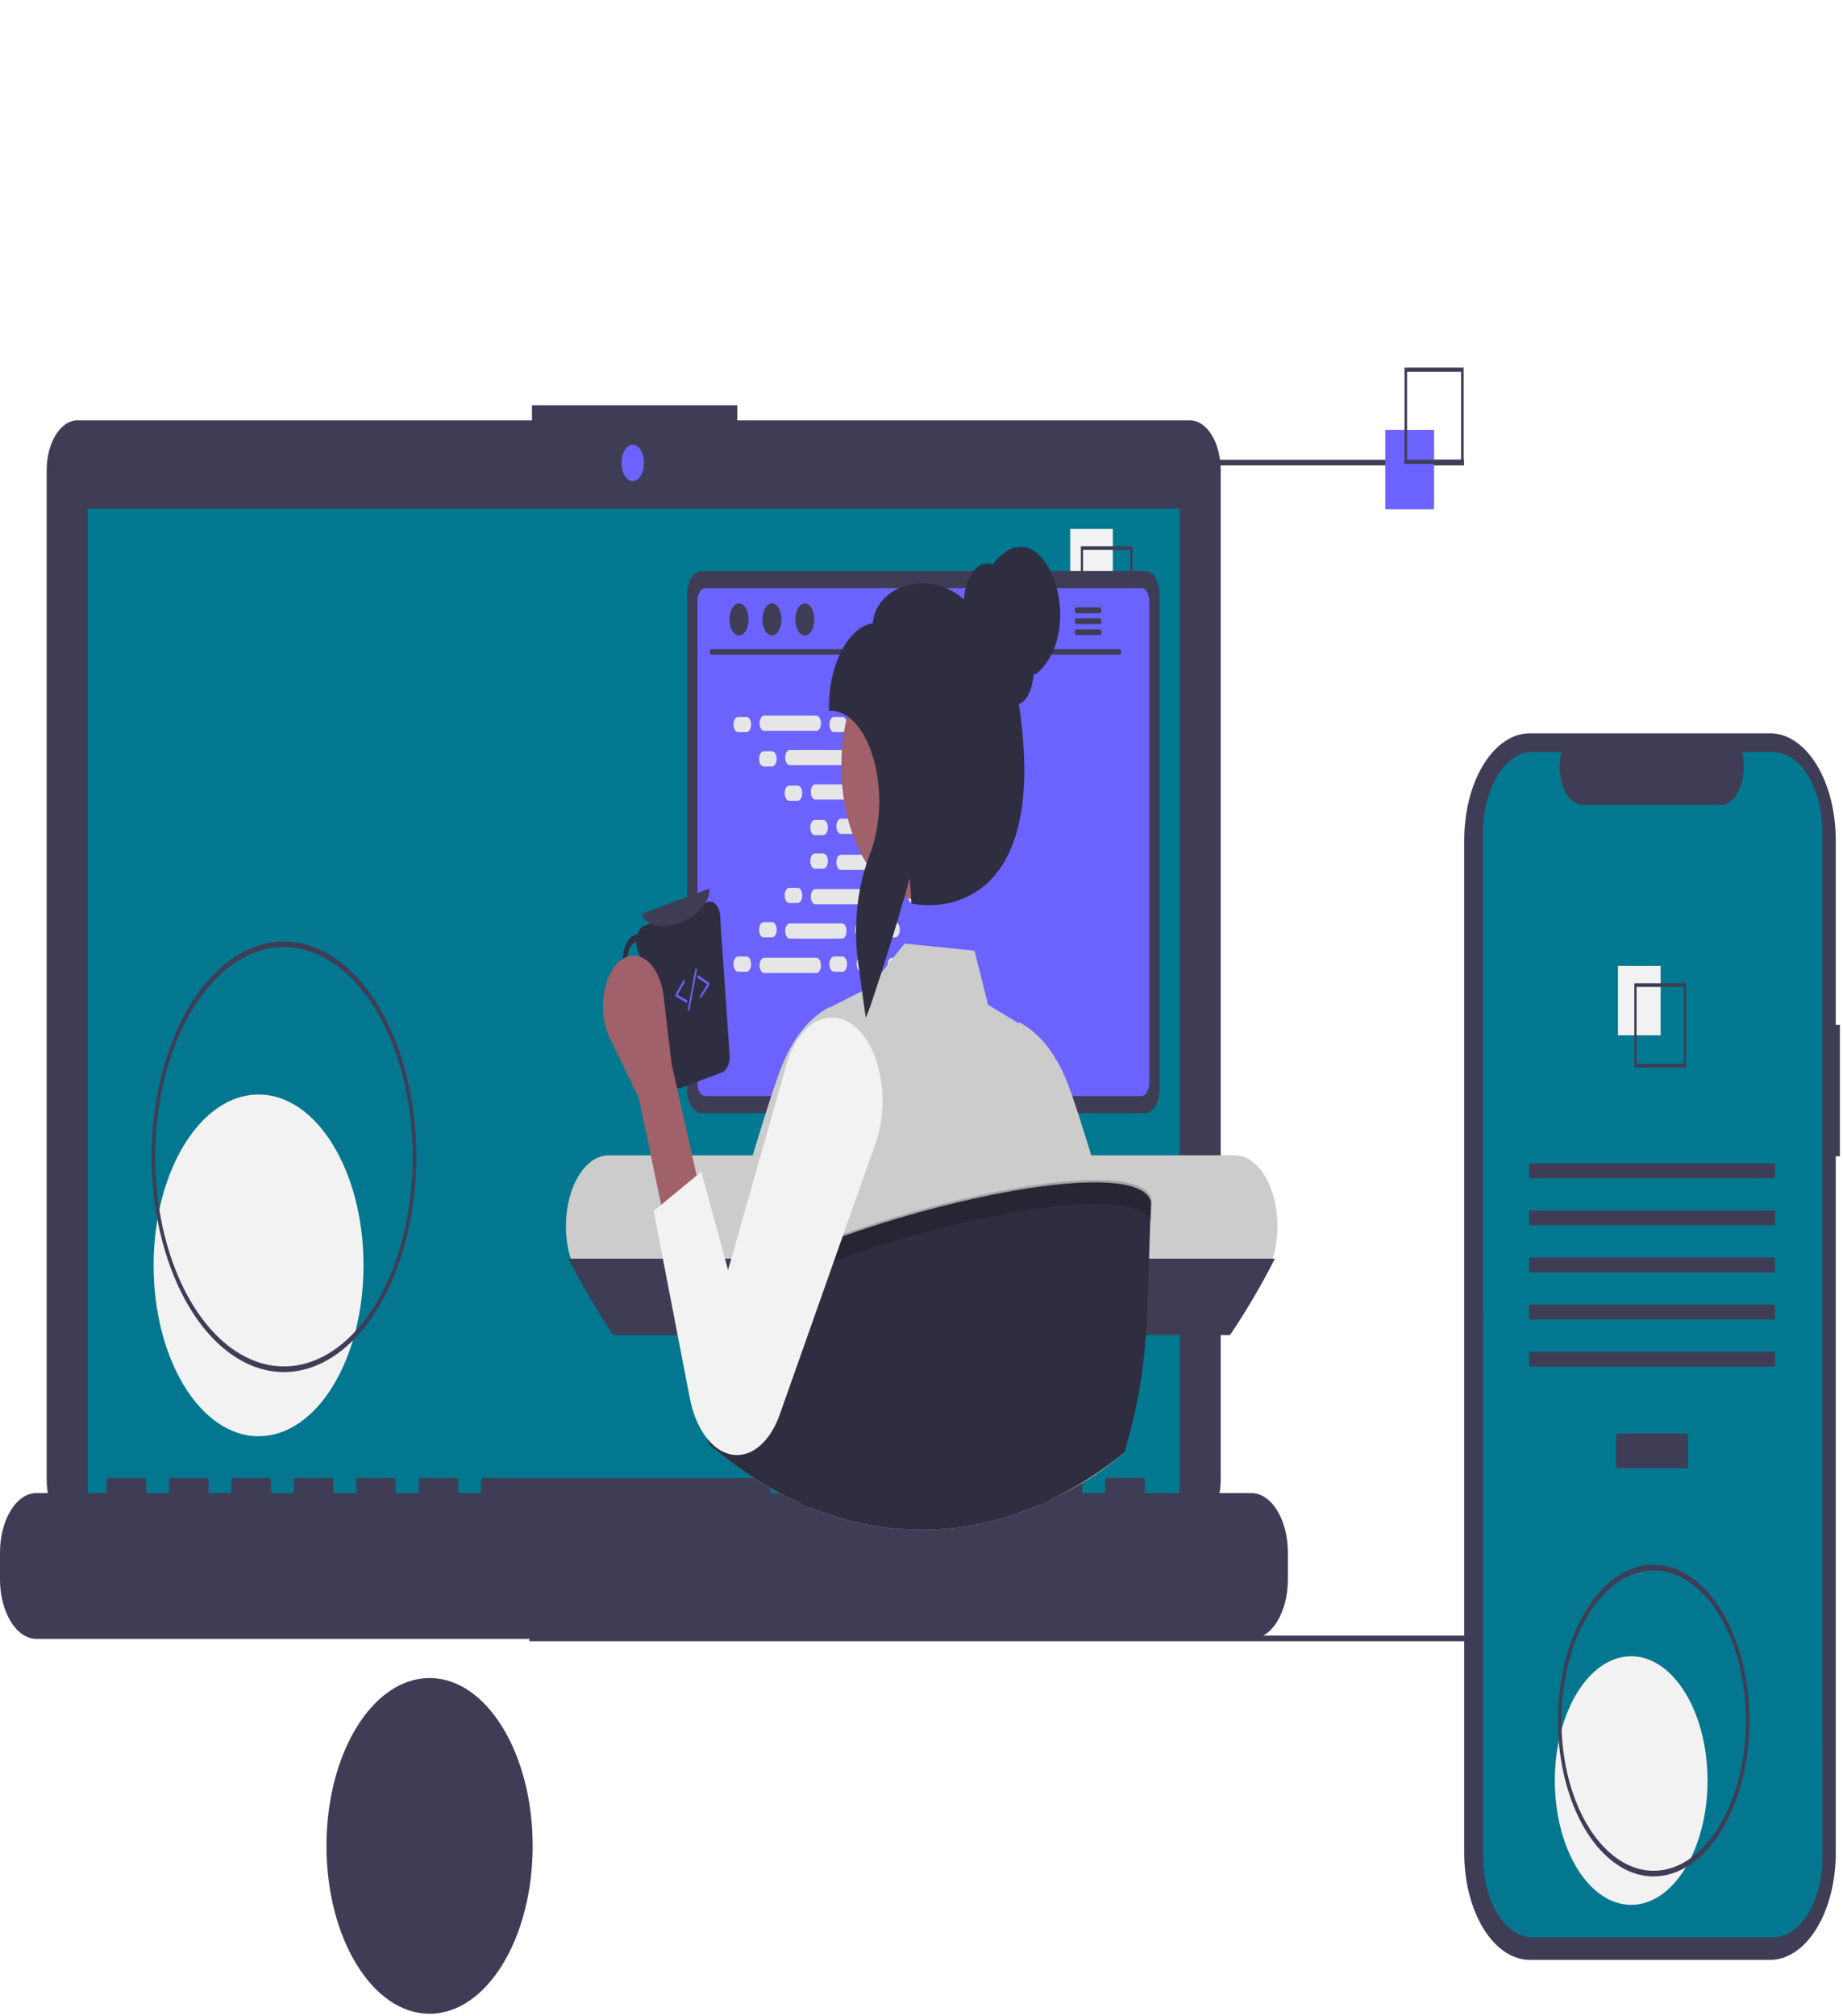 <svg width="576" height="630" viewBox="0 0 576 630" fill="none" xmlns="http://www.w3.org/2000/svg">
<g id="Group 1000002912">
<path id="Vector" d="M134.254 629.212C152.051 629.212 166.478 605.73 166.478 576.763C166.478 547.797 152.051 524.315 134.254 524.315C116.457 524.315 102.029 547.797 102.029 576.763C102.029 605.73 116.457 629.212 134.254 629.212Z" fill="#3F3D56"/>
<path id="Vector_2" d="M564.149 511.055H165.447V512.825H564.149V511.055Z" fill="#3F3D56"/>
<path id="Vector_3" d="M371.939 131.357H230.424V126.609H166.256V131.357H24.158C22.901 131.357 21.657 131.76 20.495 132.543C19.334 133.326 18.279 134.473 17.39 135.92C16.501 137.367 15.796 139.084 15.315 140.974C14.834 142.865 14.586 144.891 14.586 146.937V462.328C14.586 466.46 15.594 470.423 17.39 473.344C19.185 476.266 21.62 477.908 24.158 477.908H371.939C374.478 477.908 376.912 476.266 378.708 473.344C380.503 470.423 381.511 466.46 381.511 462.328V146.937C381.511 144.891 381.264 142.865 380.783 140.974C380.302 139.084 379.597 137.367 378.708 135.92C377.819 134.473 376.764 133.326 375.602 132.543C374.441 131.76 373.196 131.357 371.939 131.357Z" fill="#3F3D56"/>
<path id="Vector_4" d="M368.674 158.891H27.416V472.211H368.674V158.891Z" fill="#027990"/>
<path id="Vector_5" d="M197.756 150.346C199.689 150.346 201.256 147.795 201.256 144.649C201.256 141.503 199.689 138.952 197.756 138.952C195.823 138.952 194.256 141.503 194.256 144.649C194.256 147.795 195.823 150.346 197.756 150.346Z" fill="#6C63FF"/>
<path id="Vector_6" opacity="0.1" d="M271.08 472.212H27.416V158.891L271.08 472.212Z" fill="#0A688F"/>
<path id="Vector_7" d="M80.812 448.765C98.929 448.765 113.615 424.861 113.615 395.375C113.615 365.889 98.929 341.985 80.812 341.985C62.696 341.985 48.01 365.889 48.01 395.375C48.01 424.861 62.696 448.765 80.812 448.765Z" fill="#F2F2F2"/>
<path id="Vector_8" d="M309.256 327.867H277.379V338.708H309.256V327.867Z" fill="#3F3D56"/>
<path id="Vector_9" d="M347.795 243.459H238.842V248.106H347.795V243.459Z" fill="#3F3D56"/>
<path id="Vector_10" d="M347.795 258.173H238.842V262.819H347.795V258.173Z" fill="#3F3D56"/>
<path id="Vector_11" d="M347.795 272.886H238.842V277.532H347.795V272.886Z" fill="#3F3D56"/>
<path id="Vector_12" d="M347.795 287.599H238.842V292.245H347.795V287.599Z" fill="#3F3D56"/>
<path id="Vector_13" d="M347.795 302.312H238.842V306.958H347.795V302.312Z" fill="#3F3D56"/>
<path id="Vector_14" d="M347.793 165.247H334.471V186.93H347.793V165.247Z" fill="#F2F2F2"/>
<path id="Vector_15" d="M353.981 196.997H337.805V170.668H353.981V196.997ZM338.508 195.852H353.278V171.813H338.508V195.852Z" fill="#3F3D56"/>
<path id="Vector_16" d="M391.091 466.514H357.786V462.609C357.786 462.507 357.774 462.406 357.75 462.313C357.726 462.219 357.691 462.133 357.647 462.061C357.603 461.989 357.55 461.932 357.493 461.893C357.435 461.855 357.373 461.834 357.311 461.834H345.892C345.829 461.834 345.767 461.855 345.71 461.893C345.652 461.932 345.6 461.989 345.555 462.061C345.511 462.133 345.476 462.219 345.452 462.313C345.428 462.406 345.416 462.507 345.416 462.609V466.514H338.279V462.609C338.279 462.507 338.267 462.406 338.243 462.313C338.219 462.219 338.184 462.133 338.14 462.061C338.096 461.989 338.043 461.932 337.986 461.893C337.928 461.855 337.866 461.834 337.804 461.834H326.385C326.322 461.834 326.26 461.855 326.203 461.893C326.145 461.932 326.093 461.989 326.048 462.061C326.004 462.133 325.969 462.219 325.945 462.313C325.921 462.406 325.909 462.507 325.909 462.609V466.514H318.772V462.609C318.772 462.507 318.76 462.406 318.736 462.313C318.712 462.219 318.677 462.133 318.633 462.061C318.589 461.989 318.536 461.932 318.479 461.893C318.421 461.855 318.359 461.834 318.297 461.834H306.878C306.815 461.834 306.754 461.855 306.696 461.893C306.638 461.932 306.586 461.989 306.541 462.061C306.497 462.133 306.462 462.219 306.438 462.313C306.414 462.406 306.402 462.507 306.402 462.609V466.514H299.265V462.609C299.265 462.507 299.253 462.406 299.229 462.313C299.205 462.219 299.17 462.133 299.126 462.061C299.082 461.989 299.029 461.932 298.972 461.893C298.914 461.855 298.852 461.834 298.79 461.834H287.371C287.308 461.834 287.247 461.855 287.189 461.893C287.131 461.932 287.079 461.989 287.034 462.061C286.99 462.133 286.955 462.219 286.931 462.313C286.907 462.406 286.895 462.507 286.895 462.609V466.514H279.758V462.609C279.758 462.507 279.746 462.406 279.722 462.313C279.698 462.219 279.663 462.133 279.619 462.061C279.575 461.989 279.522 461.932 279.465 461.893C279.407 461.855 279.345 461.834 279.283 461.834H267.864C267.801 461.834 267.74 461.855 267.682 461.893C267.624 461.932 267.572 461.989 267.528 462.061C267.483 462.133 267.448 462.219 267.424 462.313C267.4 462.406 267.388 462.507 267.388 462.609V466.514H260.251V462.609C260.251 462.507 260.239 462.406 260.215 462.313C260.191 462.219 260.156 462.133 260.112 462.061C260.068 461.989 260.015 461.932 259.958 461.893C259.9 461.855 259.838 461.834 259.776 461.834H248.357C248.294 461.834 248.233 461.855 248.175 461.893C248.117 461.932 248.065 461.989 248.021 462.061C247.976 462.133 247.941 462.219 247.917 462.313C247.893 462.406 247.881 462.507 247.881 462.609V466.514H240.744V462.609C240.744 462.507 240.732 462.406 240.708 462.313C240.684 462.219 240.649 462.133 240.605 462.061C240.561 461.989 240.508 461.932 240.451 461.893C240.393 461.855 240.331 461.834 240.269 461.834H150.822C150.76 461.834 150.698 461.855 150.64 461.893C150.582 461.932 150.53 461.989 150.486 462.061C150.442 462.133 150.406 462.219 150.383 462.313C150.359 462.406 150.346 462.507 150.346 462.609V466.514H143.21V462.609C143.21 462.507 143.197 462.406 143.173 462.313C143.15 462.219 143.115 462.133 143.07 462.061C143.026 461.989 142.974 461.932 142.916 461.893C142.858 461.855 142.796 461.834 142.734 461.834H131.315C131.253 461.834 131.191 461.855 131.133 461.893C131.075 461.932 131.023 461.989 130.979 462.061C130.935 462.133 130.9 462.219 130.876 462.313C130.852 462.406 130.839 462.507 130.839 462.609V466.514H123.703V462.609C123.703 462.507 123.69 462.406 123.666 462.313C123.643 462.219 123.608 462.133 123.563 462.061C123.519 461.989 123.467 461.932 123.409 461.893C123.351 461.855 123.289 461.834 123.227 461.834H111.808C111.746 461.834 111.684 461.855 111.626 461.893C111.568 461.932 111.516 461.989 111.472 462.061C111.428 462.133 111.393 462.219 111.369 462.313C111.345 462.406 111.332 462.507 111.332 462.609V466.514H104.196V462.609C104.196 462.507 104.183 462.406 104.16 462.313C104.136 462.219 104.101 462.133 104.056 462.061C104.012 461.989 103.96 461.932 103.902 461.893C103.844 461.855 103.782 461.834 103.72 461.834H92.301C92.239 461.834 92.177 461.855 92.119 461.893C92.061 461.932 92.009 461.989 91.965 462.061C91.921 462.133 91.886 462.219 91.862 462.313C91.838 462.406 91.826 462.507 91.826 462.609V466.514H84.689V462.609C84.689 462.507 84.677 462.406 84.653 462.313C84.629 462.219 84.594 462.133 84.549 462.061C84.505 461.989 84.453 461.932 84.395 461.893C84.337 461.855 84.275 461.834 84.213 461.834H72.794C72.732 461.834 72.67 461.855 72.612 461.893C72.555 461.932 72.502 461.989 72.458 462.061C72.414 462.133 72.379 462.219 72.355 462.313C72.331 462.406 72.319 462.507 72.319 462.609V466.514H65.182V462.609C65.182 462.507 65.169 462.406 65.146 462.313C65.122 462.219 65.087 462.133 65.043 462.061C64.998 461.989 64.946 461.932 64.888 461.893C64.83 461.855 64.769 461.834 64.706 461.834H53.287C53.225 461.834 53.163 461.855 53.105 461.893C53.047 461.932 52.995 461.989 52.951 462.061C52.907 462.133 52.872 462.219 52.848 462.313C52.824 462.406 52.812 462.507 52.812 462.609V466.514H45.675V462.609C45.675 462.507 45.663 462.406 45.639 462.313C45.615 462.219 45.58 462.133 45.535 462.061C45.491 461.989 45.439 461.932 45.381 461.893C45.323 461.855 45.261 461.834 45.199 461.834H33.78C33.718 461.834 33.656 461.855 33.598 461.893C33.541 461.932 33.488 461.989 33.444 462.061C33.4 462.133 33.365 462.219 33.341 462.313C33.317 462.406 33.305 462.507 33.305 462.609V466.514H11.419C8.39 466.514 5.486 468.472 3.344 471.958C1.203 475.443 2.88519e-06 480.17 0 485.099V493.503C8.65557e-06 498.432 1.203 503.159 3.344 506.645C5.486 510.13 8.39 512.088 11.419 512.088H391.091C394.119 512.088 397.024 510.13 399.165 506.645C401.307 503.159 402.51 498.432 402.51 493.503V485.099C402.51 480.17 401.307 475.443 399.165 471.958C397.024 468.472 394.119 466.514 391.091 466.514Z" fill="#3F3D56"/>
<path id="Vector_17" d="M88.753 428.722C80.577 428.722 72.584 424.776 65.786 417.383C58.988 409.989 53.69 399.481 50.561 387.187C47.432 374.893 46.613 361.364 48.208 348.313C49.803 335.261 53.741 323.272 59.522 313.863C65.303 304.453 72.669 298.045 80.688 295.449C88.707 292.852 97.019 294.185 104.573 299.277C112.126 304.37 118.582 312.994 123.125 324.058C127.667 335.123 130.092 348.131 130.092 361.439C130.079 379.277 125.72 396.379 117.97 408.993C110.22 421.606 99.713 428.702 88.753 428.722ZM88.753 295.926C80.792 295.926 73.01 299.769 66.391 306.967C59.771 314.166 54.612 324.397 51.566 336.368C48.519 348.339 47.722 361.511 49.275 374.22C50.828 386.928 54.662 398.601 60.291 407.763C65.92 416.925 73.092 423.165 80.9 425.692C88.708 428.22 96.801 426.923 104.156 421.964C111.511 417.006 117.798 408.609 122.22 397.836C126.643 387.062 129.004 374.396 129.004 361.439C128.992 344.07 124.747 327.418 117.201 315.136C109.655 302.855 99.424 295.946 88.753 295.926V295.926Z" fill="#3F3D56"/>
<path id="Vector_18" d="M457.54 143.654H318.838V145.425H457.54V143.654Z" fill="#3F3D56"/>
<path id="Vector_19" d="M448.199 134.321H432.969V159.109H448.199V134.321Z" fill="#6C63FF"/>
<path id="Vector_20" d="M457.447 144.944H438.953V114.844H457.447V144.944ZM439.757 143.635H456.643V116.152H439.757V143.635Z" fill="#3F3D56"/>
<path id="Vector_21" d="M575.028 320.197H573.734V262.509C573.734 258.125 573.204 253.783 572.173 249.732C571.142 245.681 569.631 242.001 567.726 238.9C565.821 235.8 563.56 233.34 561.071 231.663C558.582 229.985 555.915 229.121 553.221 229.121H478.129C475.435 229.121 472.768 229.985 470.279 231.663C467.79 233.34 465.528 235.8 463.624 238.9C461.719 242.001 460.208 245.681 459.177 249.732C458.146 253.783 457.615 258.125 457.615 262.509V578.988C457.615 583.373 458.146 587.715 459.177 591.766C460.208 595.816 461.719 599.497 463.624 602.597C465.528 605.698 467.79 608.157 470.279 609.835C472.768 611.513 475.435 612.377 478.129 612.377H553.221C555.915 612.377 558.582 611.513 561.071 609.835C563.56 608.157 565.821 605.698 567.726 602.597C569.631 599.497 571.142 595.816 572.173 591.766C573.204 587.715 573.734 583.373 573.734 578.988V361.26H575.028V320.197Z" fill="#3F3D56"/>
<path id="Vector_22" d="M569.583 260.24V580.061C569.583 586.754 567.97 593.173 565.098 597.906C562.225 602.639 558.329 605.299 554.266 605.3H478.816C474.753 605.299 470.857 602.639 467.985 597.906C465.113 593.173 463.499 586.754 463.5 580.061V260.24C463.5 253.549 465.114 247.132 467.987 242.4C470.859 237.669 474.754 235.01 478.816 235.01H487.97C487.52 236.83 487.348 238.805 487.47 240.76C487.592 242.716 488.004 244.592 488.67 246.223C489.335 247.854 490.234 249.191 491.288 250.115C492.341 251.039 493.516 251.522 494.709 251.522H537.726C538.92 251.522 540.095 251.039 541.148 250.115C542.201 249.191 543.1 247.854 543.766 246.223C544.432 244.592 544.844 242.716 544.966 240.76C545.087 238.805 544.916 236.83 544.465 235.01H554.266C558.328 235.01 562.224 237.669 565.096 242.4C567.968 247.132 569.582 253.549 569.583 260.24Z" fill="#027990"/>
<path id="Vector_23" d="M527.561 447.91H505.084V458.751H527.561V447.91Z" fill="#3F3D56"/>
<path id="Vector_24" d="M554.733 363.503H477.908V368.149H554.733V363.503Z" fill="#3F3D56"/>
<path id="Vector_25" d="M554.733 378.216H477.908V382.863H554.733V378.216Z" fill="#3F3D56"/>
<path id="Vector_26" d="M554.733 392.929H477.908V397.575H554.733V392.929Z" fill="#3F3D56"/>
<path id="Vector_27" d="M554.733 407.643H477.908V412.289H554.733V407.643Z" fill="#3F3D56"/>
<path id="Vector_28" d="M554.733 422.356H477.908V427.002H554.733V422.356Z" fill="#3F3D56"/>
<path id="Vector_29" d="M519.007 301.801H505.686V323.483H519.007V301.801Z" fill="#F2F2F2"/>
<path id="Vector_30" d="M510.783 307.223V333.552H526.96V307.223H510.783ZM526.258 332.41H511.485V308.365H526.258V332.41Z" fill="#3F3D56"/>
<path id="Vector_31" opacity="0.1" d="M569.368 546.742V580.489C569.368 587.102 567.755 593.445 564.883 598.122C562.01 602.799 558.114 605.427 554.051 605.428H478.596C474.533 605.427 470.637 602.799 467.764 598.122C464.892 593.445 463.279 587.102 463.279 580.489V410.325L526.849 492.065L527.936 493.464L539.762 508.665L540.866 510.09L569.368 546.742Z" fill="#0A688F"/>
<path id="Vector_32" d="M509.797 595.187C522.975 595.187 533.658 577.799 533.658 556.35C533.658 534.902 522.975 517.514 509.797 517.514C496.619 517.514 485.936 534.902 485.936 556.35C485.936 577.799 496.619 595.187 509.797 595.187Z" fill="#F2F2F2"/>
<path id="Vector_33" d="M516.828 586.305C510.911 586.305 505.127 583.449 500.208 578.099C495.288 572.749 491.454 565.144 489.189 556.247C486.925 547.35 486.333 537.56 487.487 528.114C488.641 518.669 491.491 509.993 495.674 503.183C499.858 496.374 505.189 491.736 510.992 489.857C516.795 487.979 522.81 488.943 528.277 492.628C533.743 496.314 538.416 502.555 541.703 510.562C544.99 518.569 546.745 527.983 546.745 537.614C546.736 550.523 543.581 562.899 537.972 572.028C532.364 581.156 524.76 586.291 516.828 586.305V586.305ZM516.828 490.692C511.127 490.692 505.553 493.444 500.812 498.6C496.071 503.756 492.376 511.084 490.194 519.658C488.012 528.231 487.442 537.666 488.554 546.767C489.666 555.869 492.412 564.23 496.444 570.792C500.475 577.354 505.612 581.823 511.204 583.633C516.796 585.443 522.593 584.514 527.861 580.963C533.128 577.412 537.631 571.398 540.798 563.681C543.966 555.965 545.657 546.894 545.657 537.614C545.648 525.174 542.608 513.247 537.204 504.451C531.799 495.654 524.471 490.706 516.828 490.692Z" fill="#3F3D56"/>
<g id="svg 1 1" clip-path="url(#clip0_465_195)">
<path id="Vector_34" d="M385.839 360.974H190.271C186.716 360.974 183.307 363.306 180.793 367.458C178.279 371.61 176.867 377.241 176.867 383.112C176.867 388.984 178.279 394.615 180.793 398.766C183.307 402.918 186.716 405.251 190.271 405.251H385.839C387.743 405.251 389.624 404.581 391.358 403.284C393.092 401.987 394.639 400.094 395.894 397.731C396.463 396.662 396.968 395.507 397.404 394.28C397.741 393.34 398.033 392.357 398.278 391.342C399.095 387.983 399.4 384.345 399.167 380.747C398.934 377.148 398.17 373.699 396.942 370.701C395.714 367.703 394.06 365.249 392.124 363.553C390.188 361.857 388.03 360.972 385.839 360.974V360.974Z" fill="#CCCCCC"/>
<path id="Vector_35" d="M398.462 393.273C394.12 401.77 389.424 409.755 384.408 417.17H191.704C186.688 409.755 181.992 401.77 177.65 393.273H398.462Z" fill="#3F3D56"/>
<path id="Vector_36" d="M304.19 310.507H271.745C271.57 310.503 271.396 310.548 271.23 310.639C270.878 310.818 270.57 311.18 270.351 311.67C270.133 312.16 270.015 312.754 270.016 313.363V398.02H305.925V313.363C305.924 312.987 305.879 312.615 305.792 312.268C305.705 311.921 305.577 311.606 305.416 311.341C305.255 311.076 305.064 310.865 304.853 310.722C304.643 310.579 304.418 310.506 304.19 310.507ZM291.911 352.274C291.912 353.647 291.638 354.982 291.131 356.071C290.648 357.127 289.976 357.907 289.21 358.299C288.444 358.691 287.623 358.677 286.862 358.257C286.101 357.838 285.44 357.035 284.97 355.962C284.5 354.888 284.247 353.598 284.244 352.274V342.451C284.254 340.782 284.662 339.187 285.379 338.012C286.097 336.837 287.067 336.178 288.078 336.178C289.088 336.178 290.058 336.837 290.776 338.012C291.493 339.187 291.901 340.782 291.911 342.451V352.274Z" fill="#2F2E41"/>
<path id="Vector_37" d="M269.904 395.312V403.476C269.904 403.899 270.006 404.305 270.186 404.605C270.367 404.905 270.613 405.075 270.869 405.077H305.069C305.325 405.074 305.569 404.904 305.75 404.604C305.931 404.304 306.032 403.899 306.033 403.476V395.312H269.904Z" fill="#3F3D56"/>
<path id="Vector_38" d="M357.915 178.395H219.227C218.035 178.397 216.892 179.179 216.049 180.57C215.206 181.961 214.731 183.847 214.729 185.815V340.387C214.729 342.357 215.204 344.246 216.047 345.639C216.89 347.032 218.034 347.815 219.227 347.816H357.915C359.107 347.815 360.251 347.032 361.094 345.639C361.937 344.246 362.412 342.357 362.413 340.387V185.815C362.41 183.847 361.935 181.961 361.092 180.57C360.249 179.179 359.106 178.397 357.915 178.395V178.395Z" fill="#3F3D56"/>
<path id="Vector_39" d="M356.757 183.76H220.382C219.744 183.762 219.133 184.182 218.682 184.928C218.232 185.674 217.979 186.685 217.979 187.739V338.481C217.98 339.533 218.233 340.542 218.684 341.286C219.134 342.03 219.745 342.449 220.382 342.451H356.757C357.394 342.449 358.005 342.03 358.455 341.286C358.906 340.542 359.159 339.533 359.161 338.481V187.739C359.16 186.685 358.907 185.674 358.457 184.928C358.006 184.182 357.395 183.762 356.757 183.76V183.76Z" fill="#6C63FF"/>
<path id="Vector_40" d="M331.658 404.945L330.398 395.065C330.346 394.662 330.234 394.287 330.071 393.974C329.909 393.661 329.702 393.42 329.469 393.273C329.3 393.164 329.12 393.108 328.939 393.108H250.319C250.138 393.108 249.958 393.164 249.789 393.273C249.556 393.42 249.349 393.661 249.186 393.974C249.024 394.287 248.912 394.662 248.86 395.065L247.6 404.945C247.555 405.304 247.558 405.675 247.61 406.031C247.662 406.387 247.762 406.72 247.902 407.004C248.042 407.289 248.218 407.519 248.418 407.676C248.619 407.834 248.838 407.916 249.059 407.917H330.193C330.416 407.919 330.636 407.837 330.837 407.679C331.037 407.52 331.214 407.288 331.353 407.001C331.493 406.717 331.593 406.385 331.646 406.03C331.698 405.674 331.702 405.304 331.658 404.945V404.945Z" fill="#2F2E41"/>
<path id="Vector_41" d="M253.149 394.888H251.139C251.004 394.888 250.895 395.068 250.895 395.291V396.961C250.895 397.184 251.004 397.364 251.139 397.364H253.149C253.284 397.364 253.393 397.184 253.393 396.961V395.291C253.393 395.068 253.284 394.888 253.149 394.888Z" fill="#3F3D56"/>
<path id="Vector_42" d="M258.147 394.888H256.137C256.002 394.888 255.893 395.068 255.893 395.291V396.961C255.893 397.184 256.002 397.364 256.137 397.364H258.147C258.282 397.364 258.391 397.184 258.391 396.961V395.291C258.391 395.068 258.282 394.888 258.147 394.888Z" fill="#3F3D56"/>
<path id="Vector_43" d="M263.146 394.888H261.135C261 394.888 260.891 395.068 260.891 395.291V396.961C260.891 397.184 261 397.364 261.135 397.364H263.146C263.28 397.364 263.39 397.184 263.39 396.961V395.291C263.39 395.068 263.28 394.888 263.146 394.888Z" fill="#3F3D56"/>
<path id="Vector_44" d="M268.144 394.888H266.133C265.998 394.888 265.889 395.068 265.889 395.291V396.961C265.889 397.184 265.998 397.364 266.133 397.364H268.144C268.278 397.364 268.388 397.184 268.388 396.961V395.291C268.388 395.068 268.278 394.888 268.144 394.888Z" fill="#3F3D56"/>
<path id="Vector_45" d="M273.142 394.888H271.131C270.996 394.888 270.887 395.068 270.887 395.291V396.961C270.887 397.184 270.996 397.364 271.131 397.364H273.142C273.276 397.364 273.386 397.184 273.386 396.961V395.291C273.386 395.068 273.276 394.888 273.142 394.888Z" fill="#3F3D56"/>
<path id="Vector_46" d="M278.138 394.888H276.127C275.992 394.888 275.883 395.068 275.883 395.291V396.961C275.883 397.184 275.992 397.364 276.127 397.364H278.138C278.272 397.364 278.382 397.184 278.382 396.961V395.291C278.382 395.068 278.272 394.888 278.138 394.888Z" fill="#3F3D56"/>
<path id="Vector_47" d="M283.136 394.888H281.125C280.99 394.888 280.881 395.068 280.881 395.291V396.961C280.881 397.184 280.99 397.364 281.125 397.364H283.136C283.271 397.364 283.38 397.184 283.38 396.961V395.291C283.38 395.068 283.271 394.888 283.136 394.888Z" fill="#3F3D56"/>
<path id="Vector_48" d="M288.134 394.888H286.123C285.988 394.888 285.879 395.068 285.879 395.291V396.961C285.879 397.184 285.988 397.364 286.123 397.364H288.134C288.269 397.364 288.378 397.184 288.378 396.961V395.291C288.378 395.068 288.269 394.888 288.134 394.888Z" fill="#3F3D56"/>
<path id="Vector_49" d="M293.132 394.888H291.121C290.986 394.888 290.877 395.068 290.877 395.291V396.961C290.877 397.184 290.986 397.364 291.121 397.364H293.132C293.267 397.364 293.376 397.184 293.376 396.961V395.291C293.376 395.068 293.267 394.888 293.132 394.888Z" fill="#3F3D56"/>
<path id="Vector_50" d="M298.13 394.888H296.119C295.984 394.888 295.875 395.068 295.875 395.291V396.961C295.875 397.184 295.984 397.364 296.119 397.364H298.13C298.265 397.364 298.374 397.184 298.374 396.961V395.291C298.374 395.068 298.265 394.888 298.13 394.888Z" fill="#3F3D56"/>
<path id="Vector_51" d="M303.128 394.888H301.117C300.982 394.888 300.873 395.068 300.873 395.291V396.961C300.873 397.184 300.982 397.364 301.117 397.364H303.128C303.263 397.364 303.372 397.184 303.372 396.961V395.291C303.372 395.068 303.263 394.888 303.128 394.888Z" fill="#3F3D56"/>
<path id="Vector_52" d="M308.126 394.888H306.115C305.98 394.888 305.871 395.068 305.871 395.291V396.961C305.871 397.184 305.98 397.364 306.115 397.364H308.126C308.261 397.364 308.37 397.184 308.37 396.961V395.291C308.37 395.068 308.261 394.888 308.126 394.888Z" fill="#3F3D56"/>
<path id="Vector_53" d="M313.122 394.888H311.111C310.976 394.888 310.867 395.068 310.867 395.291V396.961C310.867 397.184 310.976 397.364 311.111 397.364H313.122C313.257 397.364 313.366 397.184 313.366 396.961V395.291C313.366 395.068 313.257 394.888 313.122 394.888Z" fill="#3F3D56"/>
<path id="Vector_54" d="M318.12 394.888H316.109C315.974 394.888 315.865 395.068 315.865 395.291V396.961C315.865 397.184 315.974 397.364 316.109 397.364H318.12C318.255 397.364 318.364 397.184 318.364 396.961V395.291C318.364 395.068 318.255 394.888 318.12 394.888Z" fill="#3F3D56"/>
<path id="Vector_55" d="M323.118 394.888H321.107C320.973 394.888 320.863 395.068 320.863 395.291V396.961C320.863 397.184 320.973 397.364 321.107 397.364H323.118C323.253 397.364 323.362 397.184 323.362 396.961V395.291C323.362 395.068 323.253 394.888 323.118 394.888Z" fill="#3F3D56"/>
<path id="Vector_56" d="M328.116 394.888H326.105C325.971 394.888 325.861 395.068 325.861 395.291V396.961C325.861 397.184 325.971 397.364 326.105 397.364H328.116C328.251 397.364 328.36 397.184 328.36 396.961V395.291C328.36 395.068 328.251 394.888 328.116 394.888Z" fill="#3F3D56"/>
<path id="Vector_57" d="M253.091 399.015H251.08C250.945 399.015 250.836 399.195 250.836 399.418V401.088C250.836 401.311 250.945 401.491 251.08 401.491H253.091C253.226 401.491 253.335 401.311 253.335 401.088V399.418C253.335 399.195 253.226 399.015 253.091 399.015Z" fill="#3F3D56"/>
<path id="Vector_58" d="M258.089 399.015H256.078C255.943 399.015 255.834 399.195 255.834 399.418V401.088C255.834 401.311 255.943 401.491 256.078 401.491H258.089C258.224 401.491 258.333 401.311 258.333 401.088V399.418C258.333 399.195 258.224 399.015 258.089 399.015Z" fill="#3F3D56"/>
<path id="Vector_59" d="M263.087 399.015H261.076C260.941 399.015 260.832 399.195 260.832 399.418V401.088C260.832 401.311 260.941 401.491 261.076 401.491H263.087C263.222 401.491 263.331 401.311 263.331 401.088V399.418C263.331 399.195 263.222 399.015 263.087 399.015Z" fill="#3F3D56"/>
<path id="Vector_60" d="M268.083 399.015H266.072C265.937 399.015 265.828 399.195 265.828 399.418V401.088C265.828 401.311 265.937 401.491 266.072 401.491H268.083C268.218 401.491 268.327 401.311 268.327 401.088V399.418C268.327 399.195 268.218 399.015 268.083 399.015Z" fill="#3F3D56"/>
<path id="Vector_61" d="M273.081 399.015H271.07C270.935 399.015 270.826 399.195 270.826 399.418V401.088C270.826 401.311 270.935 401.491 271.07 401.491H273.081C273.216 401.491 273.325 401.311 273.325 401.088V399.418C273.325 399.195 273.216 399.015 273.081 399.015Z" fill="#3F3D56"/>
<path id="Vector_62" d="M278.079 399.015H276.068C275.933 399.015 275.824 399.195 275.824 399.418V401.088C275.824 401.311 275.933 401.491 276.068 401.491H278.079C278.214 401.491 278.323 401.311 278.323 401.088V399.418C278.323 399.195 278.214 399.015 278.079 399.015Z" fill="#3F3D56"/>
<path id="Vector_63" d="M283.077 399.015H281.066C280.932 399.015 280.822 399.195 280.822 399.418V401.088C280.822 401.311 280.932 401.491 281.066 401.491H283.077C283.212 401.491 283.321 401.311 283.321 401.088V399.418C283.321 399.195 283.212 399.015 283.077 399.015Z" fill="#3F3D56"/>
<path id="Vector_64" d="M288.075 399.015H286.064C285.93 399.015 285.82 399.195 285.82 399.418V401.088C285.82 401.311 285.93 401.491 286.064 401.491H288.075C288.21 401.491 288.319 401.311 288.319 401.088V399.418C288.319 399.195 288.21 399.015 288.075 399.015Z" fill="#3F3D56"/>
<path id="Vector_65" d="M293.073 399.015H291.062C290.928 399.015 290.818 399.195 290.818 399.418V401.088C290.818 401.311 290.928 401.491 291.062 401.491H293.073C293.208 401.491 293.317 401.311 293.317 401.088V399.418C293.317 399.195 293.208 399.015 293.073 399.015Z" fill="#3F3D56"/>
<path id="Vector_66" d="M298.071 399.015H296.06C295.926 399.015 295.816 399.195 295.816 399.418V401.088C295.816 401.311 295.926 401.491 296.06 401.491H298.071C298.206 401.491 298.315 401.311 298.315 401.088V399.418C298.315 399.195 298.206 399.015 298.071 399.015Z" fill="#3F3D56"/>
<path id="Vector_67" d="M303.067 399.015H301.056C300.922 399.015 300.812 399.195 300.812 399.418V401.088C300.812 401.311 300.922 401.491 301.056 401.491H303.067C303.202 401.491 303.311 401.311 303.311 401.088V399.418C303.311 399.195 303.202 399.015 303.067 399.015Z" fill="#3F3D56"/>
<path id="Vector_68" d="M308.065 399.015H306.055C305.92 399.015 305.811 399.195 305.811 399.418V401.088C305.811 401.311 305.92 401.491 306.055 401.491H308.065C308.2 401.491 308.309 401.311 308.309 401.088V399.418C308.309 399.195 308.2 399.015 308.065 399.015Z" fill="#3F3D56"/>
<path id="Vector_69" d="M313.063 399.015H311.053C310.918 399.015 310.809 399.195 310.809 399.418V401.088C310.809 401.311 310.918 401.491 311.053 401.491H313.063C313.198 401.491 313.307 401.311 313.307 401.088V399.418C313.307 399.195 313.198 399.015 313.063 399.015Z" fill="#3F3D56"/>
<path id="Vector_70" d="M318.062 399.015H316.051C315.916 399.015 315.807 399.195 315.807 399.418V401.088C315.807 401.311 315.916 401.491 316.051 401.491H318.062C318.196 401.491 318.306 401.311 318.306 401.088V399.418C318.306 399.195 318.196 399.015 318.062 399.015Z" fill="#3F3D56"/>
<path id="Vector_71" d="M323.06 399.015H321.049C320.914 399.015 320.805 399.195 320.805 399.418V401.088C320.805 401.311 320.914 401.491 321.049 401.491H323.06C323.194 401.491 323.304 401.311 323.304 401.088V399.418C323.304 399.195 323.194 399.015 323.06 399.015Z" fill="#3F3D56"/>
<path id="Vector_72" d="M328.058 399.015H326.047C325.912 399.015 325.803 399.195 325.803 399.418V401.088C325.803 401.311 325.912 401.491 326.047 401.491H328.058C328.192 401.491 328.302 401.311 328.302 401.088V399.418C328.302 399.195 328.192 399.015 328.058 399.015Z" fill="#3F3D56"/>
<path id="Vector_73" d="M294.571 403.968H275.068C274.933 403.968 274.824 404.148 274.824 404.371V406.041C274.824 406.264 274.933 406.444 275.068 406.444H294.571C294.706 406.444 294.815 406.264 294.815 406.041V404.371C294.815 404.148 294.706 403.968 294.571 403.968Z" fill="#3F3D56"/>
<path id="Vector_74" d="M349.904 204.525H222.299C222.167 204.521 222.04 204.43 221.947 204.273C221.855 204.117 221.803 203.906 221.803 203.687C221.803 203.468 221.855 203.258 221.947 203.101C222.04 202.944 222.167 202.854 222.299 202.849H349.904C350.037 202.854 350.163 202.944 350.256 203.101C350.348 203.258 350.4 203.468 350.4 203.687C350.4 203.906 350.348 204.117 350.256 204.273C350.163 204.43 350.037 204.521 349.904 204.525V204.525Z" fill="#3F3D56"/>
<path id="Vector_75" d="M230.984 198.57C232.626 198.57 233.958 196.322 233.958 193.549C233.958 190.775 232.626 188.527 230.984 188.527C229.341 188.527 228.01 190.775 228.01 193.549C228.01 196.322 229.341 198.57 230.984 198.57Z" fill="#3F3D56"/>
<path id="Vector_76" d="M241.257 198.57C242.9 198.57 244.231 196.322 244.231 193.549C244.231 190.775 242.9 188.527 241.257 188.527C239.615 188.527 238.283 190.775 238.283 193.549C238.283 196.322 239.615 198.57 241.257 198.57Z" fill="#3F3D56"/>
<path id="Vector_77" d="M251.531 198.57C253.173 198.57 254.504 196.322 254.504 193.549C254.504 190.775 253.173 188.527 251.531 188.527C249.888 188.527 248.557 190.775 248.557 193.549C248.557 196.322 249.888 198.57 251.531 198.57Z" fill="#3F3D56"/>
<path id="Vector_78" d="M343.717 189.769H336.42C336.276 189.775 336.139 189.873 336.038 190.044C335.937 190.214 335.881 190.443 335.881 190.681C335.881 190.919 335.937 191.148 336.038 191.319C336.139 191.489 336.276 191.588 336.42 191.593H343.717C343.862 191.59 344.001 191.492 344.103 191.322C344.205 191.151 344.262 190.921 344.262 190.681C344.262 190.441 344.205 190.211 344.103 190.041C344.001 189.87 343.862 189.772 343.717 189.769Z" fill="#3F3D56"/>
<path id="Vector_79" d="M343.718 193.195H336.421C336.277 193.2 336.139 193.298 336.038 193.469C335.937 193.639 335.881 193.868 335.881 194.107C335.881 194.345 335.937 194.574 336.038 194.745C336.139 194.915 336.277 195.014 336.421 195.019H343.718C343.863 195.016 344.002 194.919 344.104 194.748C344.206 194.577 344.263 194.347 344.263 194.107C344.263 193.867 344.206 193.637 344.104 193.466C344.002 193.295 343.863 193.198 343.718 193.195V193.195Z" fill="#3F3D56"/>
<path id="Vector_80" d="M343.717 196.62H336.42C336.276 196.626 336.139 196.724 336.038 196.895C335.937 197.065 335.881 197.294 335.881 197.532C335.881 197.771 335.937 198 336.038 198.17C336.139 198.341 336.276 198.439 336.42 198.445H343.717C343.862 198.441 344.001 198.344 344.103 198.173C344.205 198.002 344.262 197.772 344.262 197.532C344.262 197.293 344.205 197.063 344.103 196.892C344.001 196.721 343.862 196.624 343.717 196.62V196.62Z" fill="#3F3D56"/>
<path id="Vector_81" d="M233.301 224.003H230.68C229.885 224.003 229.24 225.067 229.24 226.38C229.24 227.693 229.885 228.757 230.68 228.757H233.301C234.096 228.757 234.741 227.693 234.741 226.38C234.741 225.067 234.096 224.003 233.301 224.003Z" fill="#E6E6E6"/>
<path id="Vector_82" d="M263.288 224.003H260.666C259.871 224.003 259.227 225.067 259.227 226.38C259.227 227.693 259.871 228.757 260.666 228.757H263.288C264.083 228.757 264.727 227.693 264.727 226.38C264.727 225.067 264.083 224.003 263.288 224.003Z" fill="#E6E6E6"/>
<path id="Vector_83" d="M271.784 224.003H269.162C268.367 224.003 267.723 225.067 267.723 226.38C267.723 227.693 268.367 228.757 269.162 228.757H271.784C272.579 228.757 273.223 227.693 273.223 226.38C273.223 225.067 272.579 224.003 271.784 224.003Z" fill="#E6E6E6"/>
<path id="Vector_84" d="M255.131 223.606H238.836C238.041 223.606 237.396 224.671 237.396 225.984C237.396 227.297 238.041 228.361 238.836 228.361H255.131C255.926 228.361 256.571 227.297 256.571 225.984C256.571 224.671 255.926 223.606 255.131 223.606Z" fill="#E6E6E6"/>
<path id="Vector_85" d="M295.114 223.606H278.818C278.023 223.606 277.379 224.671 277.379 225.984C277.379 227.297 278.023 228.361 278.818 228.361H295.114C295.909 228.361 296.553 227.297 296.553 225.984C296.553 224.671 295.909 223.606 295.114 223.606Z" fill="#E6E6E6"/>
<path id="Vector_86" d="M241.298 234.734H238.676C237.881 234.734 237.236 235.798 237.236 237.111C237.236 238.424 237.881 239.488 238.676 239.488H241.298C242.093 239.488 242.737 238.424 242.737 237.111C242.737 235.798 242.093 234.734 241.298 234.734Z" fill="#E6E6E6"/>
<path id="Vector_87" d="M271.284 234.734H268.662C267.867 234.734 267.223 235.798 267.223 237.111C267.223 238.424 267.867 239.488 268.662 239.488H271.284C272.079 239.488 272.723 238.424 272.723 237.111C272.723 235.798 272.079 234.734 271.284 234.734Z" fill="#E6E6E6"/>
<path id="Vector_88" d="M279.78 234.734H277.158C276.363 234.734 275.719 235.798 275.719 237.111C275.719 238.424 276.363 239.488 277.158 239.488H279.78C280.575 239.488 281.219 238.424 281.219 237.111C281.219 235.798 280.575 234.734 279.78 234.734Z" fill="#E6E6E6"/>
<path id="Vector_89" d="M263.128 234.337H246.832C246.037 234.337 245.393 235.401 245.393 236.714C245.393 238.027 246.037 239.092 246.832 239.092H263.128C263.922 239.092 264.567 238.027 264.567 236.714C264.567 235.401 263.922 234.337 263.128 234.337Z" fill="#E6E6E6"/>
<path id="Vector_90" d="M303.11 234.337H286.814C286.019 234.337 285.375 235.401 285.375 236.714C285.375 238.027 286.019 239.092 286.814 239.092H303.11C303.905 239.092 304.549 238.027 304.549 236.714C304.549 235.401 303.905 234.337 303.11 234.337Z" fill="#E6E6E6"/>
<path id="Vector_91" d="M249.294 245.464H246.672C245.877 245.464 245.232 246.529 245.232 247.842C245.232 249.154 245.877 250.219 246.672 250.219H249.294C250.089 250.219 250.733 249.154 250.733 247.842C250.733 246.529 250.089 245.464 249.294 245.464Z" fill="#E6E6E6"/>
<path id="Vector_92" d="M279.28 245.464H276.658C275.863 245.464 275.219 246.529 275.219 247.842C275.219 249.154 275.863 250.219 276.658 250.219H279.28C280.075 250.219 280.719 249.154 280.719 247.842C280.719 246.529 280.075 245.464 279.28 245.464Z" fill="#E6E6E6"/>
<path id="Vector_93" d="M287.776 245.464H285.154C284.359 245.464 283.715 246.529 283.715 247.842C283.715 249.154 284.359 250.219 285.154 250.219H287.776C288.571 250.219 289.215 249.154 289.215 247.842C289.215 246.529 288.571 245.464 287.776 245.464Z" fill="#E6E6E6"/>
<path id="Vector_94" d="M271.124 245.068H254.828C254.033 245.068 253.389 246.132 253.389 247.445C253.389 248.758 254.033 249.823 254.828 249.823H271.124C271.919 249.823 272.563 248.758 272.563 247.445C272.563 246.132 271.919 245.068 271.124 245.068Z" fill="#E6E6E6"/>
<path id="Vector_95" d="M311.106 245.068H294.81C294.015 245.068 293.371 246.132 293.371 247.445C293.371 248.758 294.015 249.823 294.81 249.823H311.106C311.901 249.823 312.545 248.758 312.545 247.445C312.545 246.132 311.901 245.068 311.106 245.068Z" fill="#E6E6E6"/>
<path id="Vector_96" d="M257.29 256.195H254.668C253.873 256.195 253.229 257.259 253.229 258.572C253.229 259.885 253.873 260.95 254.668 260.95H257.29C258.085 260.95 258.729 259.885 258.729 258.572C258.729 257.259 258.085 256.195 257.29 256.195Z" fill="#E6E6E6"/>
<path id="Vector_97" d="M287.278 256.195H284.656C283.861 256.195 283.217 257.259 283.217 258.572C283.217 259.885 283.861 260.95 284.656 260.95H287.278C288.073 260.95 288.717 259.885 288.717 258.572C288.717 257.259 288.073 256.195 287.278 256.195Z" fill="#E6E6E6"/>
<path id="Vector_98" d="M295.774 256.195H293.152C292.357 256.195 291.713 257.259 291.713 258.572C291.713 259.885 292.357 260.95 293.152 260.95H295.774C296.569 260.95 297.213 259.885 297.213 258.572C297.213 257.259 296.569 256.195 295.774 256.195Z" fill="#E6E6E6"/>
<path id="Vector_99" d="M279.12 255.799H262.824C262.029 255.799 261.385 256.863 261.385 258.176C261.385 259.489 262.029 260.553 262.824 260.553H279.12C279.915 260.553 280.559 259.489 280.559 258.176C280.559 256.863 279.915 255.799 279.12 255.799Z" fill="#E6E6E6"/>
<path id="Vector_100" d="M263.288 298.865H260.666C259.871 298.865 259.227 299.929 259.227 301.242C259.227 302.555 259.871 303.619 260.666 303.619H263.288C264.083 303.619 264.727 302.555 264.727 301.242C264.727 299.929 264.083 298.865 263.288 298.865Z" fill="#E6E6E6"/>
<path id="Vector_101" d="M271.784 298.865H269.162C268.367 298.865 267.723 299.929 267.723 301.242C267.723 302.555 268.367 303.619 269.162 303.619H271.784C272.579 303.619 273.223 302.555 273.223 301.242C273.223 299.929 272.579 298.865 271.784 298.865Z" fill="#E6E6E6"/>
<path id="Vector_102" d="M295.114 299.261H278.818C278.023 299.261 277.379 300.326 277.379 301.638C277.379 302.951 278.023 304.016 278.818 304.016H295.114C295.909 304.016 296.553 302.951 296.553 301.638C296.553 300.326 295.909 299.261 295.114 299.261Z" fill="#E6E6E6"/>
<path id="Vector_103" d="M233.301 298.865H230.68C229.885 298.865 229.24 299.929 229.24 301.242C229.24 302.555 229.885 303.619 230.68 303.619H233.301C234.096 303.619 234.741 302.555 234.741 301.242C234.741 299.929 234.096 298.865 233.301 298.865Z" fill="#E6E6E6"/>
<path id="Vector_104" d="M255.131 299.261H238.836C238.041 299.261 237.396 300.326 237.396 301.638C237.396 302.951 238.041 304.016 238.836 304.016H255.131C255.926 304.016 256.571 302.951 256.571 301.638C256.571 300.326 255.926 299.261 255.131 299.261Z" fill="#E6E6E6"/>
<path id="Vector_105" d="M241.298 288.134H238.676C237.881 288.134 237.236 289.199 237.236 290.512C237.236 291.824 237.881 292.889 238.676 292.889H241.298C242.093 292.889 242.737 291.824 242.737 290.512C242.737 289.199 242.093 288.134 241.298 288.134Z" fill="#E6E6E6"/>
<path id="Vector_106" d="M271.284 288.134H268.662C267.867 288.134 267.223 289.199 267.223 290.512C267.223 291.824 267.867 292.889 268.662 292.889H271.284C272.079 292.889 272.723 291.824 272.723 290.512C272.723 289.199 272.079 288.134 271.284 288.134Z" fill="#E6E6E6"/>
<path id="Vector_107" d="M279.78 288.134H277.158C276.363 288.134 275.719 289.199 275.719 290.512C275.719 291.824 276.363 292.889 277.158 292.889H279.78C280.575 292.889 281.219 291.824 281.219 290.512C281.219 289.199 280.575 288.134 279.78 288.134Z" fill="#E6E6E6"/>
<path id="Vector_108" d="M263.128 288.531H246.832C246.037 288.531 245.393 289.595 245.393 290.908C245.393 292.221 246.037 293.285 246.832 293.285H263.128C263.922 293.285 264.567 292.221 264.567 290.908C264.567 289.595 263.922 288.531 263.128 288.531Z" fill="#E6E6E6"/>
<path id="Vector_109" d="M249.294 277.404H246.672C245.877 277.404 245.232 278.468 245.232 279.781C245.232 281.094 245.877 282.158 246.672 282.158H249.294C250.089 282.158 250.733 281.094 250.733 279.781C250.733 278.468 250.089 277.404 249.294 277.404Z" fill="#E6E6E6"/>
<path id="Vector_110" d="M279.28 277.404H276.658C275.863 277.404 275.219 278.468 275.219 279.781C275.219 281.094 275.863 282.158 276.658 282.158H279.28C280.075 282.158 280.719 281.094 280.719 279.781C280.719 278.468 280.075 277.404 279.28 277.404Z" fill="#E6E6E6"/>
<path id="Vector_111" d="M287.776 277.404H285.154C284.359 277.404 283.715 278.468 283.715 279.781C283.715 281.094 284.359 282.158 285.154 282.158H287.776C288.571 282.158 289.215 281.094 289.215 279.781C289.215 278.468 288.571 277.404 287.776 277.404Z" fill="#E6E6E6"/>
<path id="Vector_112" d="M271.124 277.8H254.828C254.033 277.8 253.389 278.864 253.389 280.177C253.389 281.49 254.033 282.554 254.828 282.554H271.124C271.919 282.554 272.563 281.49 272.563 280.177C272.563 278.864 271.919 277.8 271.124 277.8Z" fill="#E6E6E6"/>
<path id="Vector_113" d="M257.29 266.673H254.668C253.873 266.673 253.229 267.737 253.229 269.05C253.229 270.363 253.873 271.427 254.668 271.427H257.29C258.085 271.427 258.729 270.363 258.729 269.05C258.729 267.737 258.085 266.673 257.29 266.673Z" fill="#E6E6E6"/>
<path id="Vector_114" d="M287.278 266.673H284.656C283.861 266.673 283.217 267.737 283.217 269.05C283.217 270.363 283.861 271.427 284.656 271.427H287.278C288.073 271.427 288.717 270.363 288.717 269.05C288.717 267.737 288.073 266.673 287.278 266.673Z" fill="#E6E6E6"/>
<path id="Vector_115" d="M295.774 266.673H293.152C292.357 266.673 291.713 267.737 291.713 269.05C291.713 270.363 292.357 271.427 293.152 271.427H295.774C296.569 271.427 297.213 270.363 297.213 269.05C297.213 267.737 296.569 266.673 295.774 266.673Z" fill="#E6E6E6"/>
<path id="Vector_116" d="M279.12 267.069H262.824C262.029 267.069 261.385 268.133 261.385 269.446C261.385 270.759 262.029 271.824 262.824 271.824H279.12C279.915 271.824 280.559 270.759 280.559 269.446C280.559 268.133 279.915 267.069 279.12 267.069Z" fill="#E6E6E6"/>
<path id="Vector_117" d="M351.434 453.886C351.129 454.141 350.819 454.397 350.514 454.645C342.618 461.166 336.301 464.872 327.659 468.933C326.93 455.479 326.225 431.83 325.54 417.17C325.361 413.365 325.181 410.17 325.006 407.917C324.962 406.719 324.813 405.537 324.566 404.409L324.596 407.917L324.671 417.17L325.106 470.089C314.357 474.786 303.315 477.415 292.2 477.922C291.621 477.947 291.051 477.964 290.501 477.98C290.306 477.988 290.116 477.997 289.926 477.997C289.302 478.005 288.682 478.013 288.057 478.013C276.344 478.027 264.674 475.691 253.303 471.055C253.548 457.74 253.792 434.356 254.027 417.17C254.077 413.81 254.122 410.682 254.172 407.917C254.267 402.007 254.367 397.747 254.462 396.319C254.378 396.572 254.313 396.841 254.267 397.12C253.804 400.679 253.489 404.287 253.323 407.917C253.148 410.682 252.973 413.81 252.798 417.17C251.868 435.024 250.899 459.3 249.899 469.594C243.95 466.911 238.112 463.594 232.422 459.664C229.423 457.6 226.478 455.374 223.586 452.986C224.136 447.043 224.71 440.381 225.3 433.472C225.76 428.115 226.235 422.61 226.72 417.17C227.469 408.767 228.239 400.529 229.019 393.273C230.158 382.675 231.327 374.156 232.487 370.244C233.586 366.529 234.686 362.864 235.751 359.356C236.12 358.126 236.49 356.913 236.85 355.732C236.935 355.452 237.02 355.179 237.105 354.907C237.87 352.422 238.609 350.045 239.314 347.816C239.919 345.91 240.493 344.11 241.038 342.451C242.358 338.423 243.477 335.212 244.307 333.181C247.775 324.492 252.939 318.023 258.94 314.848L259.09 314.782L259.195 314.857L269.415 309.673L270.91 308.913L271.914 308.402L275.453 303.952L277.377 301.534L279.181 299.264L282.71 294.831L304.555 297.052L308.808 313.965L318.334 319.718L318.499 319.595L318.644 319.495L318.793 319.561C324.794 322.739 329.957 329.207 333.427 337.895C333.897 339.058 334.466 340.594 335.111 342.451C335.661 344.028 336.261 345.827 336.91 347.816C337.835 350.648 338.845 353.842 339.914 357.301C340.149 358.06 340.389 358.836 340.629 359.62C341.074 361.073 341.525 362.556 341.983 364.069C343.048 367.577 344.147 371.242 345.247 374.965C346.201 378.193 347.166 384.829 348.115 393.273C348.9 400.29 349.68 408.561 350.434 417.17C351.424 428.33 350.369 441.694 351.264 451.962C351.319 452.614 351.379 453.25 351.434 453.886Z" fill="#CCCCCC"/>
<path id="Vector_118" d="M288.364 281.331C302.396 281.331 313.771 262.544 313.771 239.368C313.771 216.193 302.396 197.406 288.364 197.406C274.332 197.406 262.957 216.193 262.957 239.368C262.957 262.544 274.332 281.331 288.364 281.331Z" fill="#A0616A"/>
<path id="Vector_119" d="M330.262 183.76C329.76 181.823 329.091 180.017 328.278 178.394C324.419 170.611 317.403 167.185 310.201 176.397C308.815 175.885 307.369 176.023 306.028 176.793C305.394 177.172 304.801 177.712 304.268 178.394C303.178 179.799 302.327 181.648 301.8 183.76C301.518 184.875 301.332 186.051 301.25 187.251C299.47 185.724 297.585 184.552 295.637 183.76C290.857 181.796 285.859 181.796 281.079 183.76C279.547 184.4 278.072 185.365 276.691 186.632C274.352 188.861 273.007 191.676 272.768 194.804C269.394 195.118 265.886 198.048 263.272 202.852C262.977 203.389 262.692 203.95 262.427 204.528C260.229 209.278 259.048 215.099 259.069 221.078V222.126H259.703C261.442 222.124 263.165 222.679 264.776 223.761C265.82 224.453 266.808 225.354 267.72 226.443C268.316 227.142 268.879 227.915 269.404 228.755C270.621 230.701 271.653 232.942 272.463 235.399C274.539 241.611 275.259 248.812 274.502 255.796C274.328 257.413 274.074 259.003 273.742 260.551C273.27 262.759 272.648 264.872 271.888 266.849C271.858 266.923 271.833 266.997 271.803 267.072C271.468 267.955 271.148 268.855 270.848 269.763C270.623 270.439 270.414 271.133 270.219 271.826C269.649 273.756 269.168 275.754 268.779 277.802C268.084 281.426 267.674 285.182 267.56 288.979C267.525 289.986 267.515 290.993 267.535 292C267.565 294.596 267.737 297.182 268.05 299.726C268.095 300.073 268.14 300.411 268.185 300.758L268.549 303.391L269.414 309.673L270.014 313.998L270.569 318.01L271.388 316.07C271.668 315.409 272.373 313.379 273.317 310.506C273.942 308.633 274.667 306.396 275.451 303.952C276.546 300.527 277.745 296.705 278.92 292.891C279.395 291.348 279.864 289.813 280.319 288.31C281.179 285.462 281.988 282.714 282.683 280.27C283.323 278.017 283.868 276.019 284.272 274.418C284.397 275.466 284.502 276.531 284.582 277.604C284.672 278.694 284.737 279.8 284.772 280.906C284.782 281.071 284.787 281.244 284.792 281.41L284.812 282.086L284.817 282.285L285.347 282.4C288.402 282.941 291.483 282.979 294.543 282.516H294.548C298.602 282.012 302.579 280.42 306.323 277.802C308.449 276.279 310.434 274.267 312.22 271.826C313.054 270.685 313.833 269.438 314.549 268.095C314.729 267.757 314.904 267.418 315.074 267.072C316.063 265.064 316.909 262.876 317.598 260.551C318.058 259.016 318.449 257.427 318.767 255.796C320.686 246.196 320.576 234.219 318.437 219.989C319.015 219.805 319.568 219.453 320.071 218.948C321.641 217.388 322.73 214.293 323.07 210.512L323.61 210.752C325.523 209.28 327.228 207.159 328.613 204.528C328.887 203.992 329.144 203.433 329.382 202.852C331.826 196.909 331.846 189.777 330.262 183.76Z" fill="#2F2E41"/>
<path id="Vector_120" opacity="0.2" d="M246.734 393.237L250.981 366.169L254.731 389.526L246.734 393.237Z" fill="black"/>
<path id="Vector_121" d="M359.741 375.601C358.221 410.17 359.796 425.391 351.409 453.894C343.779 460.062 335.831 465.095 327.66 468.933C326.81 469.33 325.959 469.715 325.106 470.089C314.357 474.786 303.315 477.415 292.201 477.922C291.621 477.947 291.051 477.964 290.501 477.98C290.307 477.988 290.117 477.997 289.927 477.997C289.302 478.005 288.682 478.013 288.058 478.013C276.345 478.027 264.674 475.691 253.303 471.055C252.164 470.592 251.029 470.105 249.9 469.594C243.95 466.911 238.112 463.594 232.422 459.664C229.424 457.6 226.478 455.374 223.586 452.986C222.932 452.441 222.277 451.896 221.632 451.335C218.319 441.71 216.435 430.005 216.395 415.94C218.689 391.705 354.673 354.7 359.741 375.601Z" fill="#2F2E41"/>
<path id="Vector_122" opacity="0.2" d="M359.735 381.521C359.812 379.381 359.899 377.17 360 374.868C354.933 353.968 218.948 390.972 216.654 415.207C216.661 417.429 216.718 419.586 216.815 421.691C222.37 397.771 351.557 362.6 359.735 381.521Z" fill="black"/>
<g id="Vector_123" filter="url(#filter0_d_465_195)">
<path d="M225.132 283.334C225.165 282.586 225.1 281.835 224.943 281.131C224.785 280.427 224.539 279.787 224.219 279.254C223.899 278.721 223.514 278.307 223.089 278.04C222.664 277.774 222.21 277.661 221.757 277.708C221.588 277.719 221.42 277.754 221.254 277.812L201.382 285.227C200.938 285.405 200.522 285.734 200.159 286.194C199.797 286.654 199.497 287.234 199.279 287.897C198.987 287.915 198.698 287.985 198.415 288.104C197.797 288.336 197.212 288.766 196.695 289.371C196.177 289.976 195.736 290.743 195.398 291.629C195.06 292.515 194.831 293.502 194.724 294.534C194.617 295.567 194.634 296.624 194.774 297.645C194.914 298.666 195.175 299.632 195.541 300.487C195.907 301.342 196.371 302.07 196.908 302.628C197.991 303.756 199.301 304.127 200.55 303.66C201.261 303.387 201.926 302.856 202.497 302.104L209.231 333.422C209.567 334.403 210.087 335.179 210.712 335.632C211.337 336.085 212.034 336.192 212.7 335.937L225.618 331.115C226.278 330.859 226.872 330.265 227.315 329.417C227.758 328.569 228.026 327.512 228.082 326.396L225.132 283.334ZM200.252 301.43C199.36 301.762 198.425 301.497 197.651 300.692C196.877 299.887 196.329 298.608 196.125 297.136C195.921 295.664 196.079 294.118 196.565 292.838C197.05 291.558 197.823 290.648 198.714 290.308C198.776 290.282 198.839 290.308 198.902 290.282C198.897 291.227 199.043 292.157 199.326 292.978L201.79 300.082C201.361 300.754 200.829 301.22 200.252 301.43Z" fill="#2F2E41"/>
</g>
<path id="Vector_124" d="M221.757 277.708C221.946 281.856 217.645 286.627 211.884 288.519C206.594 290.308 201.854 289.064 200.52 285.797C200.788 285.534 201.079 285.342 201.383 285.227L221.255 277.812C221.42 277.754 221.588 277.719 221.757 277.708V277.708Z" fill="#3F3D56"/>
<path id="Vector_125" d="M208.015 383.009L219.177 373.792L209.875 332.313L207.424 311.394C207.105 308.677 206.36 306.145 205.264 304.051C204.167 301.958 202.757 300.376 201.175 299.465C199.592 298.554 197.892 298.344 196.245 298.858C194.599 299.371 193.062 300.589 191.79 302.391V302.391C189.904 305.06 188.72 308.836 188.487 312.92C188.255 317.004 188.992 321.077 190.544 324.28L199.643 343.066L208.015 383.009Z" fill="#A0616A"/>
<path id="Vector_126" d="M219.175 366.11L204.293 378.4L215.587 436.849C216.398 441.046 217.852 444.826 219.808 447.822C221.764 450.818 224.155 452.929 226.75 453.949V453.949C229.95 455.208 233.309 454.75 236.341 452.643C239.372 450.536 241.919 446.889 243.611 442.23L273.56 357.446C275.683 351.604 276.338 344.623 275.386 337.993C274.434 331.364 271.95 325.612 268.465 321.967V321.967C266.59 320.006 264.487 318.72 262.292 318.19C260.096 317.661 257.858 317.901 255.723 318.895C253.587 319.889 251.602 321.615 249.897 323.959C248.192 326.304 246.805 329.215 245.827 332.504L227.547 396.836L219.175 366.11Z" fill="#F2F2F2"/>
<path id="Vector_127" d="M214.573 313.289C214.546 313.289 214.518 313.282 214.492 313.267L211.243 311.419C211.204 311.397 211.168 311.359 211.14 311.309C211.112 311.258 211.092 311.197 211.082 311.131C211.072 311.064 211.072 310.995 211.082 310.928C211.092 310.862 211.112 310.801 211.14 310.75L213.557 306.404C213.579 306.364 213.606 306.332 213.635 306.309C213.665 306.286 213.697 306.272 213.73 306.27C213.763 306.268 213.796 306.276 213.827 306.294C213.858 306.313 213.886 306.341 213.91 306.378C213.935 306.415 213.954 306.459 213.968 306.508C213.982 306.558 213.99 306.611 213.991 306.665C213.992 306.72 213.987 306.774 213.976 306.825C213.965 306.876 213.947 306.922 213.925 306.962L211.766 310.844L214.655 312.486C214.711 312.518 214.758 312.582 214.788 312.666C214.818 312.75 214.83 312.848 214.82 312.945C214.81 313.041 214.78 313.129 214.735 313.192C214.69 313.255 214.633 313.289 214.573 313.289V313.289Z" fill="#6C63FF"/>
<path id="Vector_128" d="M219.026 311.784C218.976 311.784 218.928 311.759 218.886 311.713C218.845 311.667 218.813 311.602 218.795 311.526C218.776 311.449 218.771 311.366 218.782 311.285C218.792 311.205 218.817 311.131 218.852 311.074L221.049 307.567L218.098 305.559C218.068 305.538 218.04 305.508 218.017 305.47C217.994 305.432 217.975 305.386 217.963 305.336C217.95 305.286 217.943 305.232 217.943 305.178C217.943 305.124 217.95 305.07 217.962 305.02C217.975 304.97 217.993 304.924 218.016 304.886C218.039 304.848 218.067 304.817 218.097 304.796C218.128 304.776 218.16 304.765 218.193 304.765C218.226 304.765 218.258 304.776 218.289 304.796L221.592 307.045C221.63 307.071 221.664 307.112 221.69 307.165C221.717 307.218 221.734 307.281 221.742 307.348C221.75 307.416 221.748 307.485 221.735 307.55C221.723 307.616 221.7 307.675 221.671 307.722L219.2 311.667C219.153 311.742 219.091 311.784 219.026 311.784V311.784Z" fill="#6C63FF"/>
<path id="Vector_129" d="M215.256 315.814C215.231 315.814 215.206 315.808 215.182 315.796C215.151 315.78 215.122 315.754 215.097 315.719C215.071 315.685 215.05 315.642 215.035 315.594C215.02 315.546 215.01 315.494 215.007 315.44C215.004 315.386 215.007 315.331 215.017 315.28L217.323 302.898C217.343 302.794 217.387 302.707 217.445 302.656C217.504 302.605 217.572 302.594 217.636 302.627C217.699 302.659 217.752 302.731 217.783 302.828C217.814 302.924 217.82 303.037 217.801 303.141L215.495 315.523C215.479 315.607 215.447 315.681 215.404 315.733C215.361 315.786 215.309 315.814 215.256 315.814Z" fill="#6C63FF"/>
</g>
</g>
<defs>
<filter id="filter0_d_465_195" x="190.654" y="277.698" width="41.428" height="66.374" filterUnits="userSpaceOnUse" color-interpolation-filters="sRGB">
<feFlood flood-opacity="0" result="BackgroundImageFix"/>
<feColorMatrix in="SourceAlpha" type="matrix" values="0 0 0 0 0 0 0 0 0 0 0 0 0 0 0 0 0 0 127 0" result="hardAlpha"/>
<feOffset dy="4"/>
<feGaussianBlur stdDeviation="2"/>
<feComposite in2="hardAlpha" operator="out"/>
<feColorMatrix type="matrix" values="0 0 0 0 0 0 0 0 0 0 0 0 0 0 0 0 0 0 0.25 0"/>
<feBlend mode="normal" in2="BackgroundImageFix" result="effect1_dropShadow_465_195"/>
<feBlend mode="normal" in="SourceGraphic" in2="effect1_dropShadow_465_195" result="shape"/>
</filter>
<clipPath id="clip0_465_195">
<rect width="288.871" height="477.105" fill="white" transform="translate(143.621 0.908)"/>
</clipPath>
</defs>
</svg>
